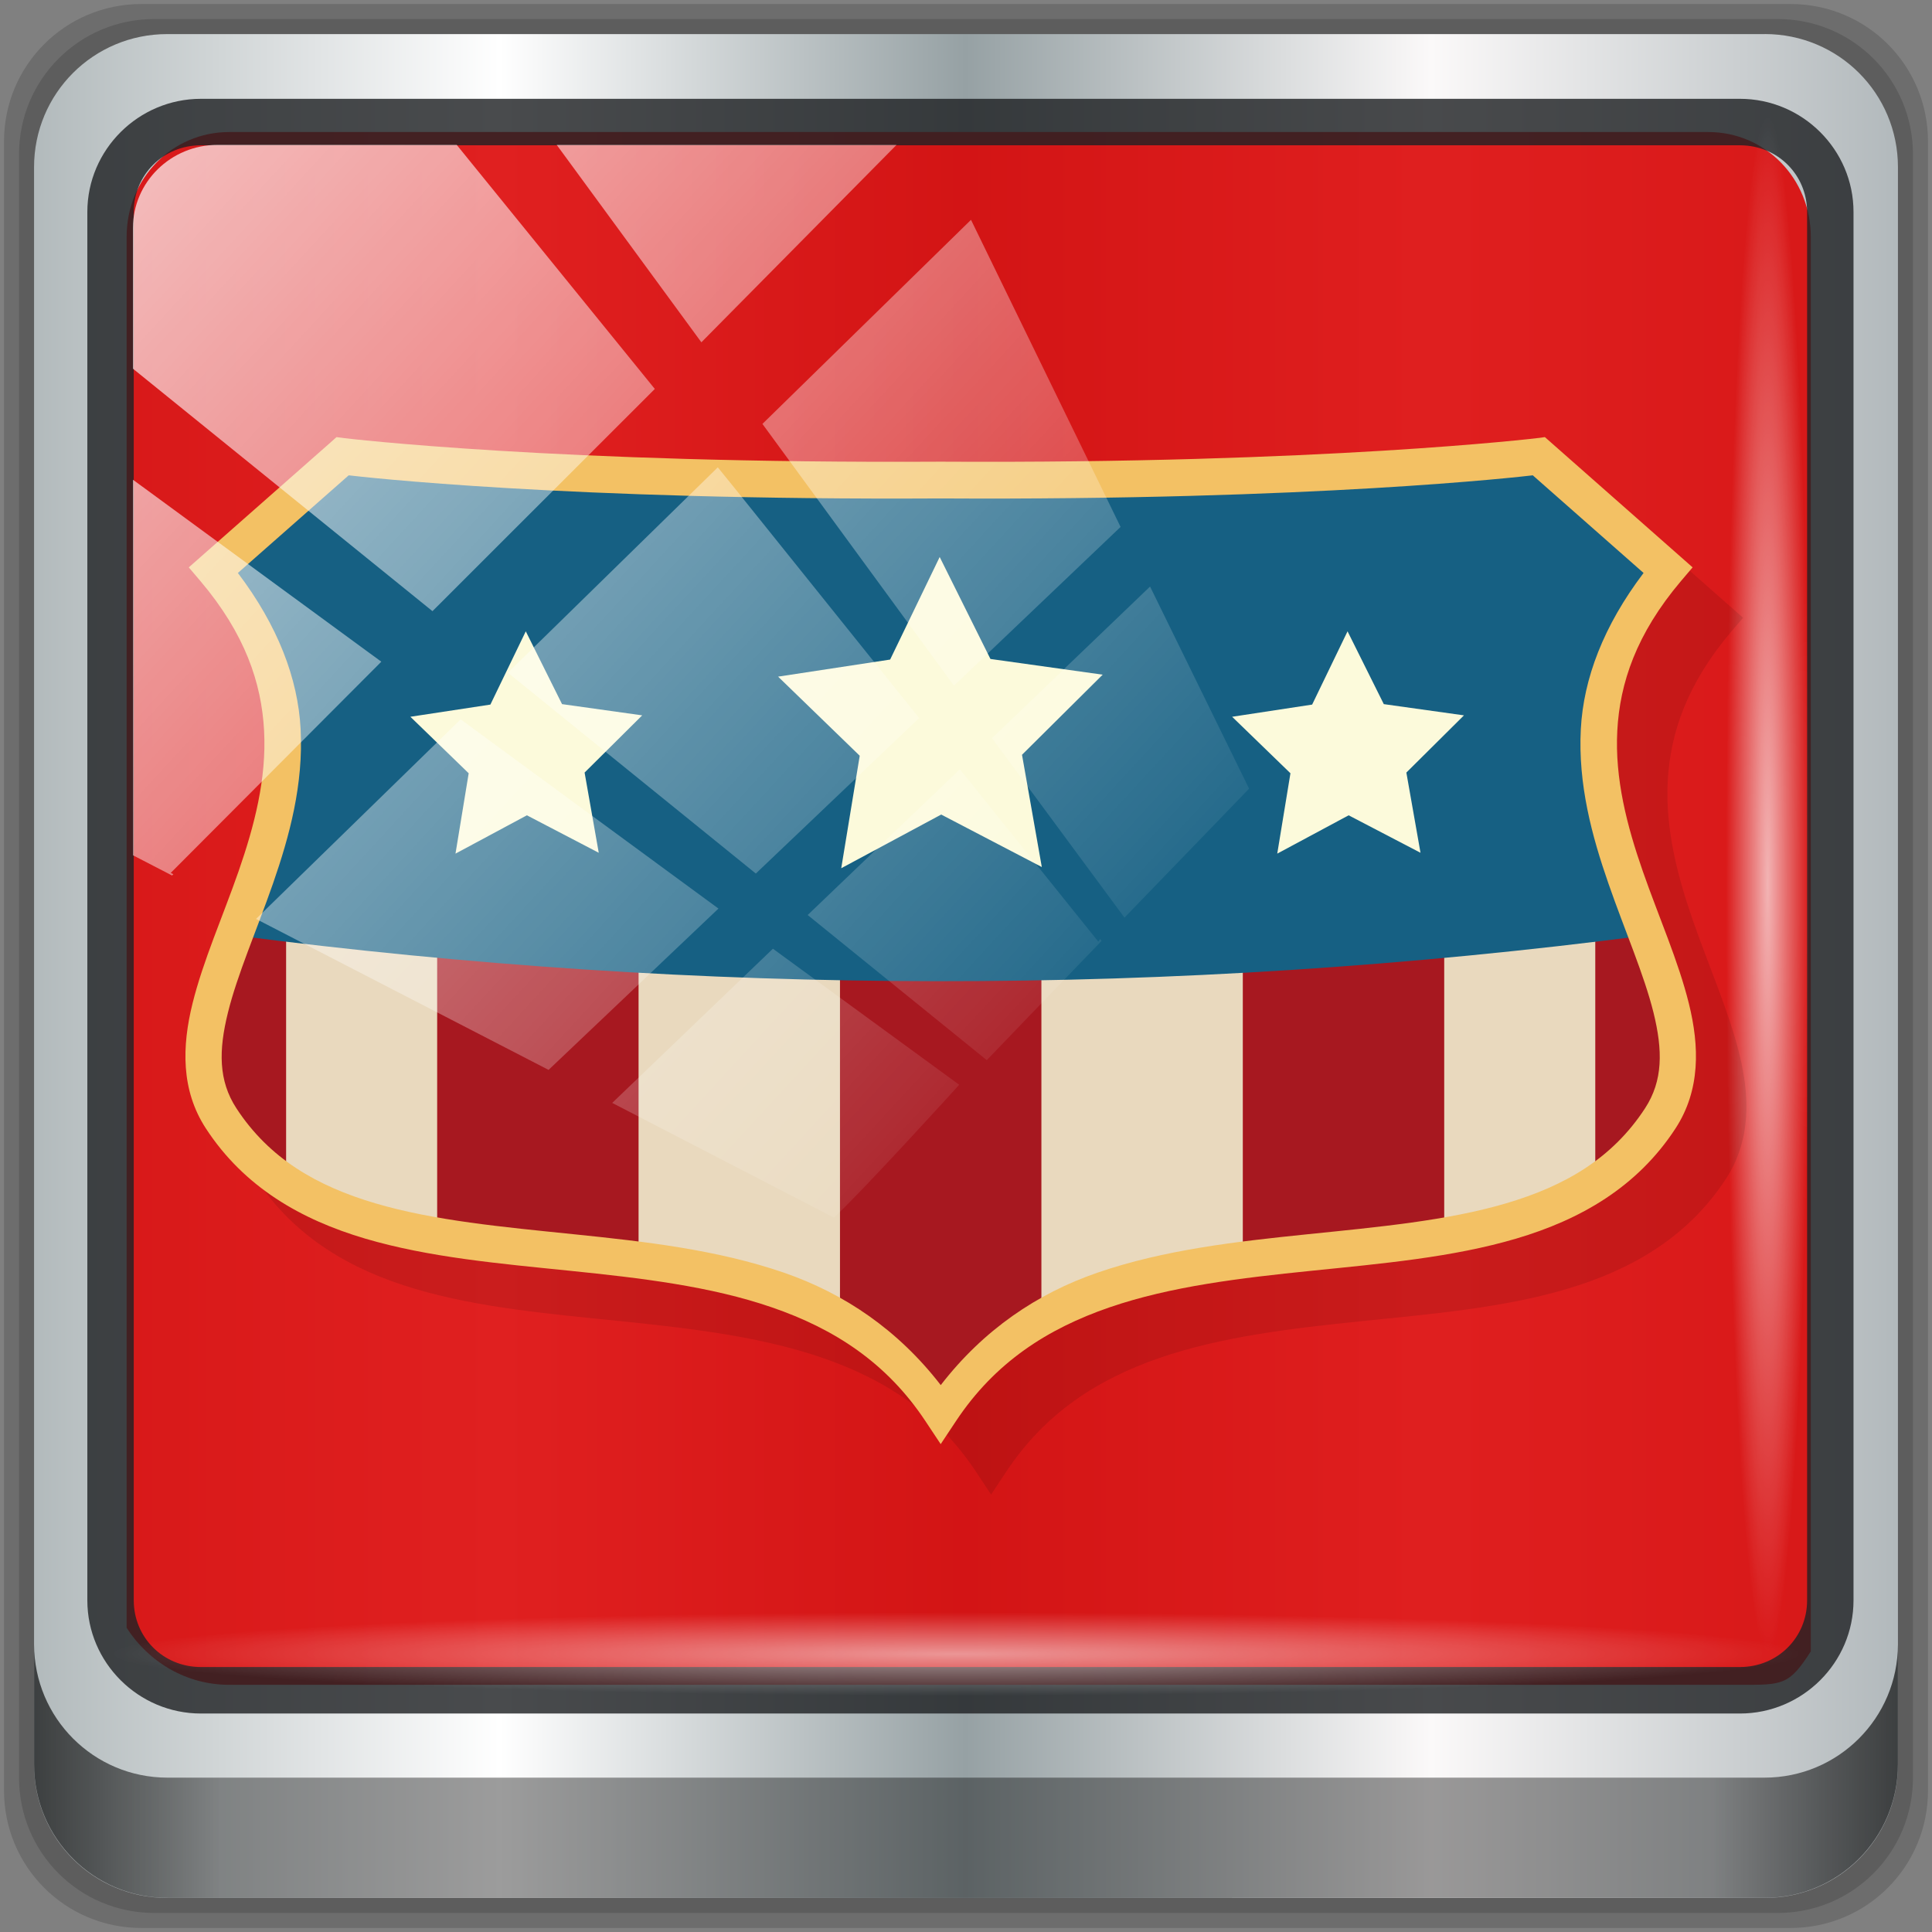 <?xml version="1.0" encoding="UTF-8" standalone="no"?>
<svg
   xmlns:dc="http://purl.org/dc/elements/1.1/"
   xmlns:cc="http://creativecommons.org/ns#"
   xmlns:rdf="http://www.w3.org/1999/02/22-rdf-syntax-ns#"
   xmlns:svg="http://www.w3.org/2000/svg"
   xmlns="http://www.w3.org/2000/svg"
   xmlns:xlink="http://www.w3.org/1999/xlink"
   xmlns:sodipodi="http://sodipodi.sourceforge.net/DTD/sodipodi-0.dtd"
   xmlns:inkscape="http://www.inkscape.org/namespaces/inkscape"
   viewBox="0 0 48 48"
   id="svg2"
   version="1.1"
   inkscape:version="0.92.2 5c3e80d, 2017-08-06"
   sodipodi:docname="infinite.svg">
  <rect x="0" y="0" width="48" height="48" fill="#808080" stroke="none"/>
  <sodipodi:namedview
     pagecolor="#ffffff"
     bordercolor="#666666"
     borderopacity="1"
     objecttolerance="10"
     gridtolerance="10"
     guidetolerance="10"
     inkscape:pageopacity="0"
     inkscape:pageshadow="2"
     inkscape:window-width="1280"
     inkscape:window-height="943"
     id="namedview31"
     showgrid="false"
     inkscape:zoom="2.8284271"
     inkscape:cx="28.16509"
     inkscape:cy="26.686157"
     inkscape:window-x="0"
     inkscape:window-y="19"
     inkscape:window-maximized="1"
     inkscape:current-layer="svg2"
     inkscape:snap-smooth-nodes="true"
     inkscape:object-nodes="true">
    <inkscape:grid
       type="xygrid"
       id="grid4265" />
  </sodipodi:namedview>
  <defs
     id="defs4">
    <linearGradient
       id="linearGradient3764"
       x1="1"
       x2="47"
       gradientUnits="userSpaceOnUse"
       gradientTransform="rotate(-90,-44.808,20.952)">
      <stop
         id="stop7"
         stop-color="#cb3131" />
      <stop
         offset="1"
         id="stop9"
         stop-color="#d14040" />
    </linearGradient>
    <linearGradient
       inkscape:collect="always"
       xlink:href="#linearGradient6139-0"
       id="linearGradient4071"
       gradientUnits="userSpaceOnUse"
       gradientTransform="matrix(0.551,0,0,0.551,-2.461,-1.909)"
       x1="6"
       y1="47"
       x2="90"
       y2="47" />
    <linearGradient
       id="linearGradient6139-0">
      <stop
         id="stop6141-2"
         offset="0"
         style="stop-color:#b2babc;stop-opacity:1" />
      <stop
         style="stop-color:#ffffff;stop-opacity:1;"
         offset="0.25"
         id="stop6151-0" />
      <stop
         style="stop-color:#96a1a4;stop-opacity:1"
         offset="0.5"
         id="stop6147-1" />
      <stop
         id="stop6149-4"
         offset="0.75"
         style="stop-color:#fbf9f9;stop-opacity:1;" />
      <stop
         id="stop6143-4"
         offset="1"
         style="stop-color:#b2b9bc;stop-opacity:1" />
    </linearGradient>
    <linearGradient
       gradientTransform="matrix(0.498,0,0,0.498,0.1,0.1)"
       inkscape:collect="always"
       xlink:href="#linearGradient3832-0-6-1-1"
       id="linearGradient4129"
       x1="1.5"
       y1="88.172"
       x2="94.5"
       y2="88.172"
       gradientUnits="userSpaceOnUse" />
    <linearGradient
       id="linearGradient3832-0-6-1-1">
      <stop
         style="stop-color:#000000;stop-opacity:1;"
         offset="0"
         id="stop3834-6-3-7-1" />
      <stop
         id="stop3872-2-4"
         offset="0.1"
         style="stop-color:#000000;stop-opacity:0.588;" />
      <stop
         style="stop-color:#000000;stop-opacity:0.588;"
         offset="0.9"
         id="stop3844-6-2-7-6" />
      <stop
         style="stop-color:#000000;stop-opacity:1;"
         offset="1"
         id="stop3836-5-0-2-9" />
    </linearGradient>
    <radialGradient
       inkscape:collect="always"
       xlink:href="#linearGradient3737"
       id="radialGradient7462"
       gradientUnits="userSpaceOnUse"
       gradientTransform="matrix(0.486,0,0,0.024,16.979,40.016)"
       cx="13.948"
       cy="44.893"
       fx="13.948"
       fy="44.893"
       r="43.199" />
    <linearGradient
       id="linearGradient3737">
      <stop
         offset="0"
         style="stop-color:#ffffff;stop-opacity:1"
         id="stop3739" />
      <stop
         offset="1"
         style="stop-color:#ffffff;stop-opacity:0"
         id="stop3741" />
    </linearGradient>
    <radialGradient
       inkscape:collect="always"
       xlink:href="#linearGradient3737"
       id="radialGradient7464"
       gradientUnits="userSpaceOnUse"
       gradientTransform="matrix(0.442,0,0,0.024,15.807,-44.996)"
       cx="13.948"
       cy="44.893"
       fx="13.948"
       fy="44.893"
       r="43.199" />
    <linearGradient
       inkscape:collect="always"
       xlink:href="#linearGradient3737"
       id="linearGradient4767"
       gradientUnits="userSpaceOnUse"
       x1="2.771"
       y1="-28.642"
       x2="50.528"
       y2="14.514" />
    <clipPath
       id="clipPath4156-4-1"
       clipPathUnits="userSpaceOnUse">
      <path
         inkscape:connector-curvature="0"
         id="path4158-0-8"
         d="m 27.046,-55.695 -14.214,13.321 h 0.061 l 15.653,21.771 10.231,-10.546 C 38.562,-32.302 27.468,-54.819 27.046,-55.695 Z M 9.647,-39.383 -5.241,-25.321 15.988,-7.806 26.372,-18.383 Z m 31.491,12.951 -9.741,9.714 8.945,12.458 7.781,-7.555 z m -49.84,4.379 -13.754,12.982 26.283,13.846 0.061,-0.062 -0.123,-0.062 L 13.599,-5.401 -8.702,-22.053 Z m 38.015,7.401 -9.803,9.775 11.579,9.559 7.628,-7.401 -8.669,-11.009 z m 20.187,5.674 -7.383,7.216 6.188,8.542 5.82,-6.137 z m -32.195,6.322 -9.557,9.498 13.662,7.185 7.934,-7.678 z m 23.312,2.374 -7.107,6.938 8.363,6.907 5.361,-5.674 -0.061,-0.092 -0.092,0.123 -6.464,-8.203 z m -8.73,8.542 -7.505,7.339 10.354,5.458 c 1.397,-1.321 5.675,-6.123 5.851,-6.322 z"
         style="opacity:0.6;fill:#ffffff;fill-opacity:1;stroke:none" />
    </clipPath>
    <linearGradient
       id="ButtonShadow-16"
       gradientTransform="scale(1.006,0.994)"
       x1="45.448"
       y1="92.54"
       x2="45.448"
       y2="7.017"
       gradientUnits="userSpaceOnUse">
      <stop
         style="stop-color:#000000;stop-opacity:1;"
         offset="0"
         id="stop3750-6" />
      <stop
         style="stop-color:#000000;stop-opacity:0.588;"
         offset="1"
         id="stop3752-4" />
    </linearGradient>
    <clipPath
       clipPathUnits="userSpaceOnUse"
       id="clipPath4355-7">
      <rect
         style="fill:#ffffff;fill-opacity:1;fill-rule:nonzero;stroke:none"
         id="rect4357-5"
         width="84"
         height="80"
         x="6"
         y="6"
         rx="6"
         ry="6" />
    </clipPath>
    <clipPath
       clipPathUnits="userSpaceOnUse"
       id="clipPath4355-9">
      <rect
         style="fill:#ffffff;fill-opacity:1;fill-rule:nonzero;stroke:none"
         id="rect4357-1"
         width="84"
         height="80"
         x="6"
         y="6"
         rx="6"
         ry="6" />
    </clipPath>
    <clipPath
       clipPathUnits="userSpaceOnUse"
       id="clipPath4355-1">
      <rect
         style="fill:#ffffff;fill-opacity:1;fill-rule:nonzero;stroke:none"
         id="rect4357-9"
         width="84"
         height="80"
         x="6"
         y="6"
         rx="6"
         ry="6" />
    </clipPath>
    <clipPath
       clipPathUnits="userSpaceOnUse"
       id="clipPath3943-52-0">
      <path
         id="path3945-4-1"
         d="m 69.781,20.844 -5,3.438 c 5.587,5.537 9,13.328 9,21.812 0,8.434 -3.377,16.096 -8.906,21.625 l 5,3.438 C 76.078,64.576 80,55.844 80,46.094 c 2e-6,-9.797 -3.963,-18.66 -10.219,-25.25 z M 40,24.062 28.906,36.219 H 21.5 c -0.823,0 -1.5,0.677 -1.5,1.5 v 1 14.844 1 c 0,0.823 0.684,1.61 1.5,1.5 h 7.406 L 40,68 V 66 26.062 Z m 20.594,3.281 -5,3.438 L 55.5,30.875 c 3.938,3.89 6.406,9.25 6.406,15.219 0,5.921 -2.43,11.148 -6.312,15.031 l 0.094,0.094 5.094,3.438 c 4.475,-4.908 7.25,-11.402 7.25,-18.562 0,-7.231 -2.879,-13.831 -7.438,-18.75 z m -9.25,6.5 -5.219,3.625 c 2.222,2.218 3.719,5.24 3.719,8.625 0,3.337 -1.459,6.228 -3.625,8.438 l 5.219,3.625 c 2.822,-3.237 4.531,-7.434 4.531,-12.062 0,-4.673 -1.754,-9.001 -4.625,-12.25 z"
         style="color:#000000;display:inline;overflow:visible;visibility:visible;opacity:0.8;fill:#ff00ff;fill-opacity:1;fill-rule:nonzero;stroke:none;stroke-width:1;marker:none;enable-background:accumulate"
         inkscape:connector-curvature="0" />
    </clipPath>
  </defs>
  <path
     style="display:inline;opacity:0.15;fill:#000000;fill-opacity:1;fill-rule:nonzero;stroke:none;stroke-width:0.498"
     d="M 44.486,0.1 H 3.514 c -1.892,0 -3.414,1.523 -3.414,3.414 v 40.971 C 0.1,46.377 1.623,47.9 3.514,47.9 H 44.486 C 46.377,47.9 47.9,46.377 47.9,44.486 V 3.514 c 0,-1.892 -1.523,-3.414 -3.414,-3.414 z"
     id="path3288"
     inkscape:connector-curvature="0" />
  <path
     inkscape:connector-curvature="0"
     id="path4085"
     d="M 44.166,0.473 H 3.834 c -1.862,0 -3.361,1.499 -3.361,3.361 V 44.166 c 0,1.862 1.499,3.361 3.361,3.361 H 44.166 c 1.862,0 3.361,-1.499 3.361,-3.361 V 3.834 c 0,-1.862 -1.499,-3.361 -3.361,-3.361 z"
     style="display:inline;opacity:0.15;fill:#000000;fill-opacity:1;fill-rule:nonzero;stroke:none;stroke-width:0.498" />
  <path
     style="display:inline;fill:url(#linearGradient4071);fill-opacity:1;fill-rule:nonzero;stroke:none;stroke-width:0.498"
     d="M 43.846,0.847 H 4.154 c -1.832,0 -3.308,1.475 -3.308,3.308 V 43.846 c 0,1.832 1.475,3.308 3.308,3.308 H 43.846 c 1.832,0 3.308,-1.475 3.308,-3.308 V 4.154 c 0,-1.832 -1.475,-3.308 -3.308,-3.308 z"
     id="rect4251-1"
     inkscape:connector-curvature="0" />
  <path
     style="display:inline;opacity:0.873;fill:#dc0000;fill-opacity:1;fill-rule:nonzero;stroke:none;stroke-width:0.516"
     d="m 5.697,3.28 c -1.422,0 -2.551,1.153 -2.551,2.606 v 10.797 3.648 20.111 c 0.546,0.849 1.478,1.417 2.551,1.417 H 7.738 40.396 43.219 c 1.073,0 1.224,0.018 1.77,-0.831 V 20.33 16.682 5.886 c 0,-1.452 -1.129,-2.606 -2.551,-2.606 z"
     id="path3400-6"
     inkscape:connector-curvature="0"
     sodipodi:nodetypes="sscccsccscccsss" />
  <path
     inkscape:connector-curvature="0"
     id="path4989"
     d="m 4.992,2.455 c -1.552,0 -2.822,1.264 -2.822,2.811 V 39.761 c 0,1.547 1.27,2.811 2.822,2.811 H 43.228 c 1.552,0 2.822,-1.264 2.822,-2.811 V 5.266 c 0,-1.547 -1.27,-2.811 -2.822,-2.811 z m 0,1.155 H 43.228 c 0.94,0 1.669,0.737 1.669,1.656 V 39.761 c 0,0.919 -0.729,1.656 -1.669,1.656 H 4.992 c -0.94,0 -1.669,-0.737 -1.669,-1.656 V 5.266 c 0,-0.919 0.729,-1.656 1.669,-1.656 z"
     style="color:#000000;font-style:normal;font-variant:normal;font-weight:normal;font-stretch:normal;font-size:medium;line-height:normal;font-family:Sans;-inkscape-font-specification:Sans;text-indent:0;text-align:start;text-decoration:none;text-decoration-line:none;letter-spacing:normal;word-spacing:normal;text-transform:none;writing-mode:lr-tb;direction:ltr;baseline-shift:baseline;text-anchor:start;display:inline;overflow:visible;visibility:visible;fill:#1f2224;fill-opacity:0.809;stroke:none;stroke-width:1.183;marker:none;enable-background:accumulate" />
  <path
     inkscape:connector-curvature="0"
     style="display:inline;opacity:0.658;fill:url(#linearGradient4129);fill-opacity:1;fill-rule:nonzero;stroke:none;stroke-width:0.498"
     d="m 0.847,40.851 v 2.987 c 0,1.832 1.482,3.314 3.314,3.314 H 43.839 c 1.832,0 3.314,-1.482 3.314,-3.314 v -2.987 c 0,1.832 -1.482,3.314 -3.314,3.314 H 4.161 c -1.832,0 -3.314,-1.482 -3.314,-3.314 z"
     id="path4118" />
  <rect
     style="opacity:0.55;fill:url(#radialGradient7462);fill-opacity:1;stroke:none;stroke-width:0.498"
     id="rect4131"
     width="41.949"
     height="2.116"
     x="2.776"
     y="40.058"
     rx="0"
     ry="2.116" />
  <rect
     ry="2.116"
     rx="0"
     y="-44.955"
     x="2.868"
     height="2.116"
     width="38.215"
     id="rect4141"
     style="opacity:0.669;fill:url(#radialGradient7464);fill-opacity:1;stroke:none;stroke-width:0.498"
     transform="rotate(90)" />
  <g
     transform="matrix(1.251,0,0,1.251,75.613,80.737)"
     id="g941">
    <path
       inkscape:connector-curvature="0"
       id="path4267"
       d="m -52.76,-54.857 -0.121,0.109 -2.812,2.479 0.234,0.273 c 0.885,1.046 1.212,2.023 1.262,2.973 0.05,0.95 -0.192,1.883 -0.508,2.789 -0.316,0.906 -0.704,1.778 -0.914,2.627 -0.21,0.849 -0.231,1.716 0.264,2.477 0.763,1.173 1.899,1.817 3.164,2.191 1.265,0.374 2.672,0.496 4.072,0.639 1.4,0.143 2.79,0.307 4.012,0.729 1.222,0.421 2.27,1.087 3.047,2.26 l 0.301,0.455 0.301,-0.455 c 0.777,-1.173 1.825,-1.838 3.047,-2.26 1.222,-0.421 2.612,-0.585 4.012,-0.729 1.4,-0.143 2.808,-0.264 4.072,-0.639 1.265,-0.374 2.401,-1.018 3.164,-2.191 0.495,-0.761 0.474,-1.628 0.264,-2.477 -0.21,-0.849 -0.598,-1.721 -0.914,-2.627 -0.316,-0.906 -0.558,-1.839 -0.508,-2.789 0.05,-0.95 0.377,-1.926 1.262,-2.973 l 0.234,-0.273 -2.934,-2.588 -0.162,0.021 c 0,0 -4.227,0.51 -11.83,0.467 h -0.002 c -6.37e-4,4e-6 -0.005,-4.7e-5 -0.014,0 -7.603,0.043 -11.83,-0.467 -11.83,-0.467 z"
       style="opacity:0.1;fill:#000000;fill-opacity:1;fill-rule:evenodd" />
    <path
       id="path4210-3"
       d="m -55.789,-45.964 c 0,0 -0.932,2.606 -0.263,3.634 2.83,4.347 10.988,0.828 14.291,5.815 3.304,-4.987 11.463,-1.468 14.293,-5.815 0.669,-1.028 -0.263,-3.634 -0.263,-3.634 z"
       inkscape:connector-curvature="0"
       style="fill:#e9d9be;fill-rule:evenodd" />
    <path
       id="path4345"
       d="m -56.005,-45.964 c -0.458,2.484 -0.041,4.344 1.245,5.107 v -5.107 z"
       inkscape:connector-curvature="0"
       style="fill:#a71820;fill-rule:evenodd" />
    <path
       id="path4343"
       d="m -51.76,-45.964 v 6.161 c 1.337,0.111 2.691,0.22 4,0.418 v -6.578 z"
       inkscape:connector-curvature="0"
       style="fill:#a71820;fill-rule:evenodd" />
    <path
       id="path4341"
       d="m -43.76,-45.964 v 7.838 c 0.757,0.406 1.436,0.926 1.999,1.611 0.563,-0.685 1.243,-1.206 2.001,-1.612 v -7.836 z"
       inkscape:connector-curvature="0"
       style="fill:#a71820;fill-rule:evenodd" />
    <path
       id="path4339"
       d="m -35.76,-45.964 v 6.641 c 1.31,-0.2 2.663,-0.31 4,-0.422 v -6.219 z"
       inkscape:connector-curvature="0"
       style="fill:#a71820;fill-rule:evenodd" />
    <path
       id="path28"
       d="m -28.76,-45.964 v 5.107 c 1.345,-0.871 1.567,-2.726 1.216,-5.107 z"
       inkscape:connector-curvature="0"
       style="fill:#a71820;fill-rule:evenodd" />
    <path
       d="m -53.641,-55.474 -2.543,2.242 c 2.255,2.668 1.197,5.145 0.396,7.268 9.253,1.201 18.603,1.233 28.058,0 -0.802,-2.123 -1.86,-4.6 0.396,-7.268 l -2.543,-2.242 c 0,0 -4.255,0.514 -11.875,0.471 -0.005,2.7e-5 -0.008,-2.5e-5 -0.013,0 -7.62,0.043 -11.875,-0.471 -11.875,-0.471 z m 25.915,9.524 z"
       id="path30"
       inkscape:connector-curvature="0"
       style="fill:#166083;fill-rule:evenodd" />
    <path
       inkscape:connector-curvature="0"
       id="path32"
       d="m -53.759,-55.857 -0.122,0.109 -2.812,2.478 0.233,0.274 c 0.885,1.046 1.213,2.023 1.263,2.973 0.05,0.95 -0.192,1.883 -0.507,2.789 -0.316,0.906 -0.705,1.778 -0.915,2.627 -0.21,0.849 -0.231,1.716 0.264,2.477 0.763,1.173 1.899,1.816 3.163,2.19 1.265,0.374 2.672,0.497 4.072,0.64 1.4,0.143 2.792,0.306 4.013,0.728 1.222,0.421 2.269,1.087 3.045,2.259 l 0.302,0.455 0.302,-0.455 c 0.777,-1.173 1.824,-1.838 3.045,-2.259 1.222,-0.421 2.613,-0.585 4.013,-0.728 1.4,-0.143 2.807,-0.266 4.072,-0.64 1.265,-0.374 2.4,-1.017 3.163,-2.19 0.495,-0.761 0.474,-1.628 0.264,-2.477 -0.21,-0.849 -0.599,-1.721 -0.915,-2.627 -0.316,-0.906 -0.557,-1.839 -0.507,-2.789 0.05,-0.95 0.378,-1.927 1.263,-2.973 l 0.233,-0.274 -2.934,-2.587 -0.161,0.021 c 0,0 -4.227,0.51 -11.83,0.467 h -0.002 -0.002 c -6.37e-4,4e-6 -0.005,-4.7e-5 -0.014,0 -7.603,0.043 -11.83,-0.467 -11.83,-0.467 l -0.161,-0.021 z m 0.242,0.759 c 0.223,0.026 4.321,0.501 11.753,0.459 5.07e-4,-3e-6 0.006,6e-6 0.01,0 7.432,0.042 11.529,-0.433 11.753,-0.459 l 2.2,1.939 c -0.795,1.049 -1.193,2.1 -1.246,3.099 -0.058,1.098 0.22,2.125 0.548,3.068 0.328,0.943 0.708,1.809 0.895,2.563 0.186,0.754 0.189,1.353 -0.166,1.899 -0.651,1.001 -1.596,1.546 -2.761,1.89 -1.164,0.344 -2.535,0.47 -3.942,0.614 -1.406,0.144 -2.851,0.307 -4.176,0.764 -1.196,0.412 -2.263,1.136 -3.11,2.232 -0.847,-1.096 -1.916,-1.819 -3.112,-2.232 -1.326,-0.457 -2.768,-0.62 -4.175,-0.764 -1.406,-0.144 -2.777,-0.27 -3.942,-0.614 -1.164,-0.344 -2.109,-0.89 -2.761,-1.89 -0.355,-0.546 -0.353,-1.145 -0.166,-1.899 0.186,-0.754 0.566,-1.62 0.895,-2.563 0.328,-0.943 0.606,-1.97 0.548,-3.068 -0.052,-1 -0.451,-2.05 -1.246,-3.099 z"
       style="color:#000000;font-style:normal;font-variant:normal;font-weight:normal;font-stretch:normal;font-size:medium;line-height:normal;font-family:sans-serif;text-indent:0;text-align:start;text-decoration:none;text-decoration-line:none;text-decoration-style:solid;text-decoration-color:#000000;letter-spacing:normal;word-spacing:normal;text-transform:none;writing-mode:lr-tb;direction:ltr;baseline-shift:baseline;text-anchor:start;white-space:normal;clip-rule:nonzero;display:inline;overflow:visible;visibility:visible;opacity:1;isolation:auto;mix-blend-mode:normal;color-interpolation:sRGB;color-interpolation-filters:linearRGB;solid-color:#000000;solid-opacity:1;fill:#f3c164;fill-opacity:1;fill-rule:evenodd;stroke:none;stroke-width:0.827;stroke-linecap:butt;stroke-linejoin:miter;stroke-miterlimit:4;stroke-dasharray:none;stroke-dashoffset:0;stroke-opacity:1;color-rendering:auto;image-rendering:auto;shape-rendering:auto;text-rendering:auto;enable-background:accumulate" />
    <path
       id="path4351"
       d="m -48.551,-47.602 -1.427,-0.744 -1.418,0.761 0.262,-1.596 -1.158,-1.122 1.589,-0.242 L -50,-52 l 0.72,1.446 1.592,0.223 -1.144,1.136 z"
       inkscape:connector-curvature="0"
       style="color:#000000;fill:#fcfadb;stroke-width:35;stroke-linecap:round;stroke-linejoin:round" />
    <path
       id="path4349"
       d="m -32.231,-47.602 -1.427,-0.744 -1.418,0.761 0.262,-1.596 -1.158,-1.122 1.589,-0.242 L -33.68,-52 l 0.72,1.446 1.592,0.223 -1.144,1.136 z"
       inkscape:connector-curvature="0"
       style="color:#000000;fill:#fcfadb;stroke-width:35;stroke-linecap:round;stroke-linejoin:round" />
    <path
       id="use4286"
       d="m -39.752,-47.319 -1.998,-1.042 -1.985,1.066 0.367,-2.234 -1.621,-1.571 2.225,-0.339 0.984,-2.037 1.008,2.025 2.229,0.312 -1.602,1.591 z"
       inkscape:connector-curvature="0"
       style="color:#000000;fill:#fcfadb;stroke-width:35;stroke-linecap:round;stroke-linejoin:round" />
  </g>
  <rect
     transform="matrix(0.532,0,0,0.522,2.239,19.259)"
     style="opacity:0.7;fill:url(#linearGradient4767);fill-opacity:1;stroke:none"
     id="rect4146"
     width="75.966"
     height="69.024"
     x="2"
     y="-30"
     rx="3.957"
     ry="3.957"
     clip-path="url(#clipPath4156-4-1)" />
</svg>
